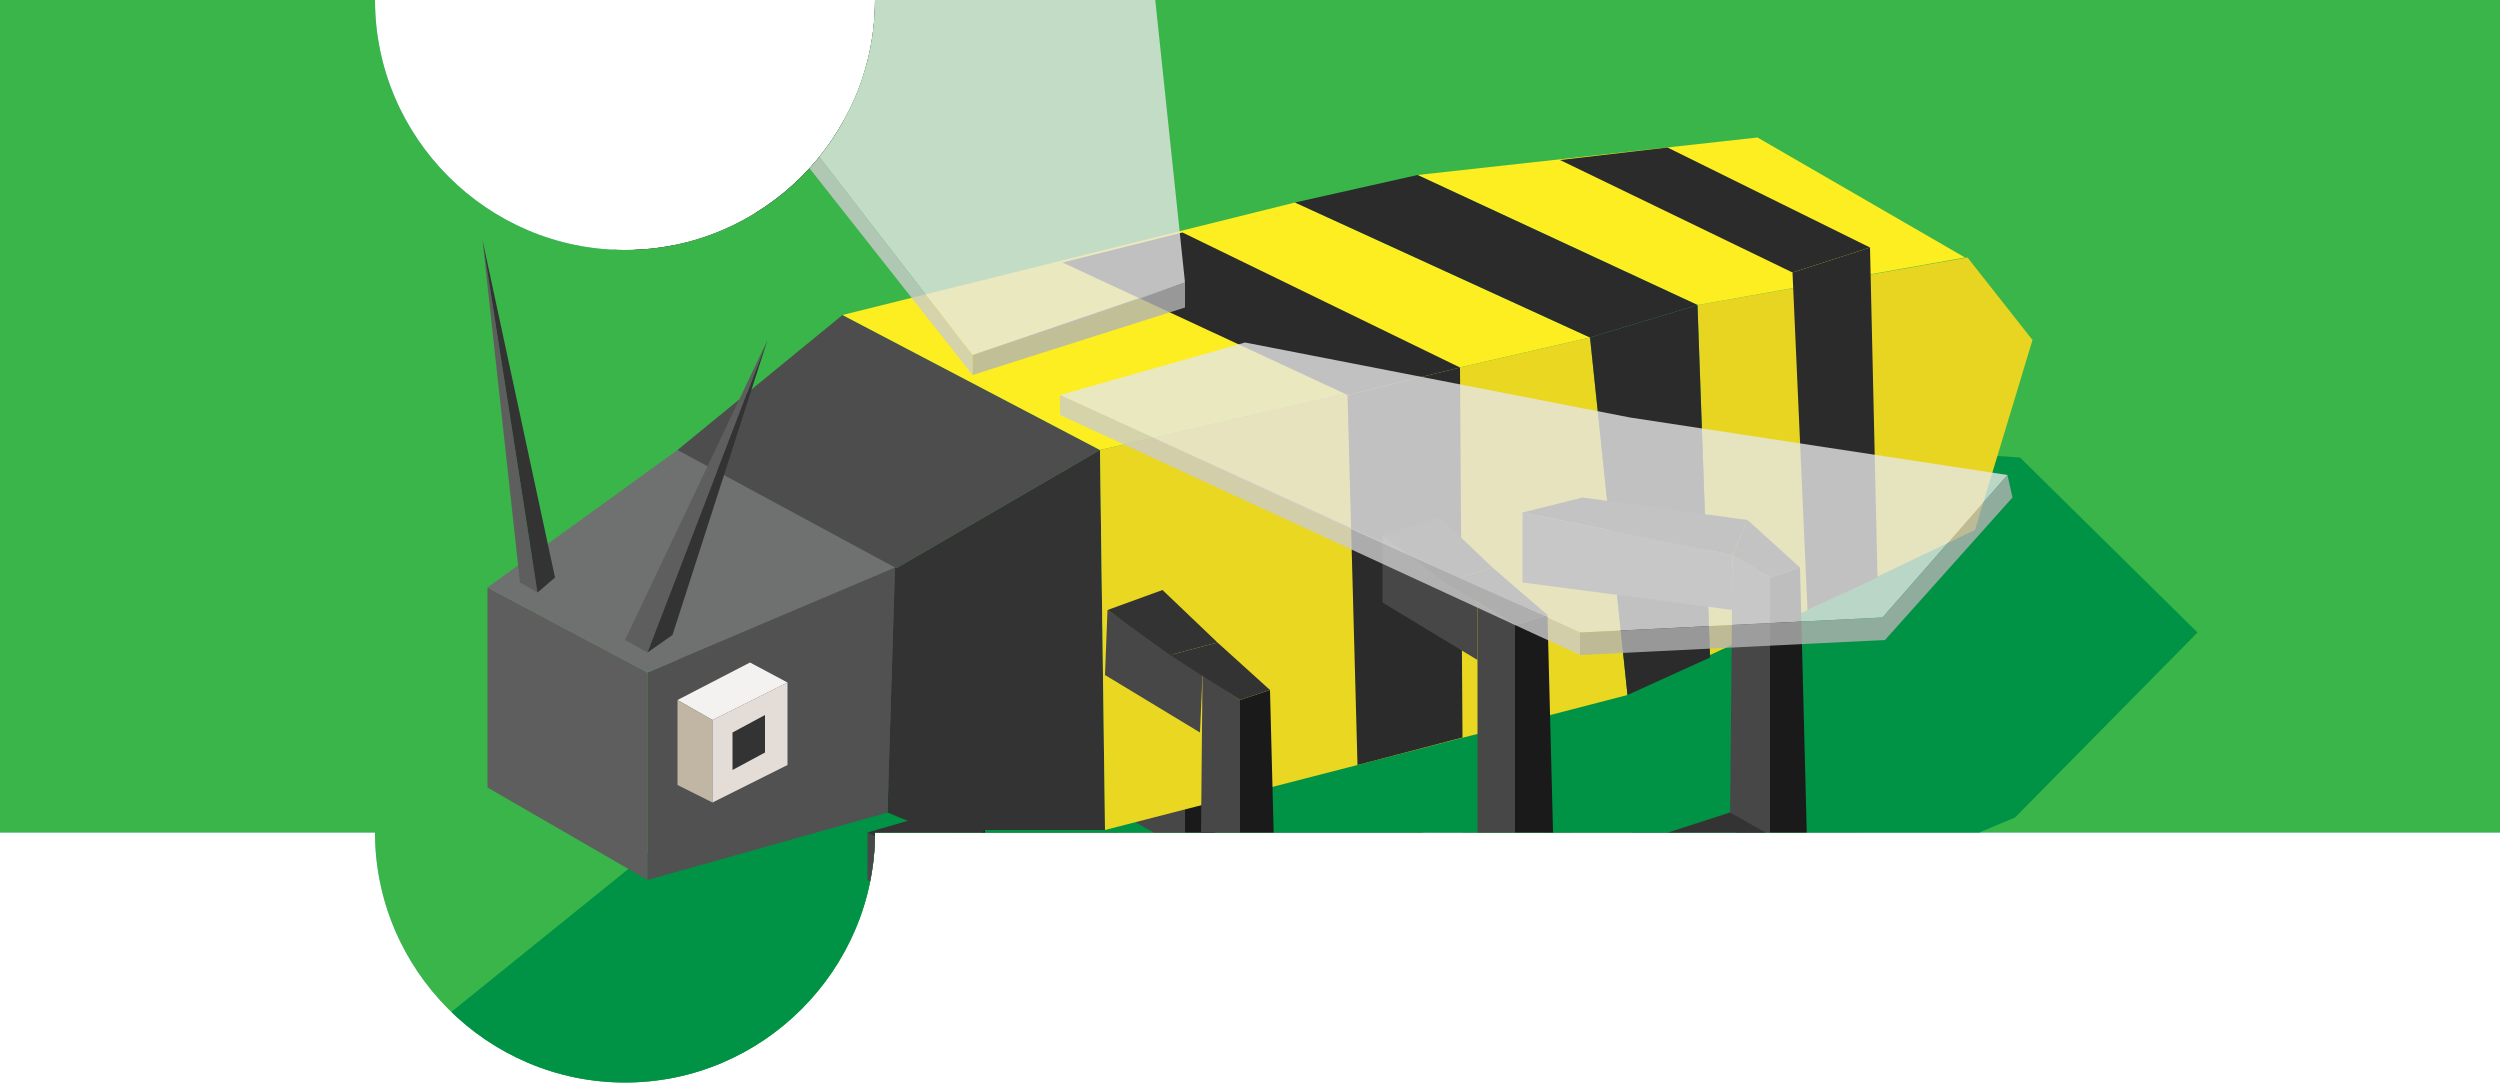 <?xml version="1.0" encoding="utf-8"?>
<!-- Generator: Adobe Illustrator 22.0.1, SVG Export Plug-In . SVG Version: 6.00 Build 0)  -->
<svg version="1.1" xmlns="http://www.w3.org/2000/svg" xmlns:xlink="http://www.w3.org/1999/xlink" x="0px" y="0px" width="100px"
	 height="43.4px" viewBox="0 0 100 43.4" style="enable-background:new 0 0 100 43.4;" xml:space="preserve">
<style type="text/css">
	.st0{clip-path:url(#SVGID_2_);}
	.st1{fill-rule:evenodd;clip-rule:evenodd;fill:#93CDDB;}
	.st2{fill-rule:evenodd;clip-rule:evenodd;fill:#7092B1;}
	.st3{fill-rule:evenodd;clip-rule:evenodd;fill:#4F4743;}
	.st4{fill-rule:evenodd;clip-rule:evenodd;fill:#A09388;}
	.st5{fill-rule:evenodd;clip-rule:evenodd;fill:#ABA398;}
	.st6{fill-rule:evenodd;clip-rule:evenodd;fill:#6D635D;}
	.st7{fill-rule:evenodd;clip-rule:evenodd;fill:#452F21;}
	.st8{fill-rule:evenodd;clip-rule:evenodd;}
	.st9{fill-rule:evenodd;clip-rule:evenodd;fill:#D9D6D0;}
	.st10{fill-rule:evenodd;clip-rule:evenodd;fill:#E9D21B;}
	.st11{fill-rule:evenodd;clip-rule:evenodd;fill:#E6AB28;}
	.st12{fill-rule:evenodd;clip-rule:evenodd;fill:#AC9C8E;}
	.st13{fill-rule:evenodd;clip-rule:evenodd;fill:#383330;}
	.st14{fill-rule:evenodd;clip-rule:evenodd;fill:#443933;}
	.st15{fill-rule:evenodd;clip-rule:evenodd;fill:#443733;}
	.st16{fill-rule:evenodd;clip-rule:evenodd;fill:#F9EA7E;}
	.st17{fill-rule:evenodd;clip-rule:evenodd;fill:#FFFFFF;}
	.st18{fill-rule:evenodd;clip-rule:evenodd;fill:#756A64;}
	.st19{fill-rule:evenodd;clip-rule:evenodd;fill:#5E5350;}
	.st20{fill-rule:evenodd;clip-rule:evenodd;fill:#3A3531;}
	.st21{fill-rule:evenodd;clip-rule:evenodd;fill:#77625A;}
	.st22{fill-rule:evenodd;clip-rule:evenodd;fill:#452C21;}
	.st23{fill-rule:evenodd;clip-rule:evenodd;fill:#41332E;}
	.st24{fill-rule:evenodd;clip-rule:evenodd;fill:#725752;}
	.st25{fill-rule:evenodd;clip-rule:evenodd;fill:#39B54A;}
	.st26{fill-rule:evenodd;clip-rule:evenodd;fill:#009245;}
	.st27{fill-rule:evenodd;clip-rule:evenodd;fill:#474747;}
	.st28{fill-rule:evenodd;clip-rule:evenodd;fill:#1A1A1A;}
	.st29{fill-rule:evenodd;clip-rule:evenodd;fill:#333333;}
	.st30{fill-rule:evenodd;clip-rule:evenodd;fill:#4D4D4D;}
	.st31{fill-rule:evenodd;clip-rule:evenodd;fill:#5E5E5E;}
	.st32{fill-rule:evenodd;clip-rule:evenodd;fill:#515151;}
	.st33{fill-rule:evenodd;clip-rule:evenodd;fill:#6F7070;}
	.st34{fill-rule:evenodd;clip-rule:evenodd;fill:#E8D521;}
	.st35{fill-rule:evenodd;clip-rule:evenodd;fill:#FCEE21;}
	.st36{fill-rule:evenodd;clip-rule:evenodd;fill:#EAD721;}
	.st37{fill-rule:evenodd;clip-rule:evenodd;fill:#2B2B2B;}
	.st38{opacity:0.795;fill-rule:evenodd;clip-rule:evenodd;fill:#E6E6E6;}
	.st39{opacity:0.803;fill-rule:evenodd;clip-rule:evenodd;fill:#B3B3B3;}
	.st40{opacity:0.801;fill-rule:evenodd;clip-rule:evenodd;fill:#CCCCCC;}
	.st41{opacity:0.804;fill-rule:evenodd;clip-rule:evenodd;fill:#E6E6E6;}
	.st42{opacity:0.797;fill-rule:evenodd;clip-rule:evenodd;fill:#B3B3B3;}
	.st43{opacity:0.801;fill-rule:evenodd;clip-rule:evenodd;fill:#CCCCCC;}
	.st44{fill-rule:evenodd;clip-rule:evenodd;fill:#F4F2F0;}
	.st45{fill-rule:evenodd;clip-rule:evenodd;fill:#C1B5A4;}
	.st46{fill-rule:evenodd;clip-rule:evenodd;fill:#E3DCD7;}
	.st47{clip-path:url(#SVGID_4_);}
	.st48{clip-path:url(#SVGID_6_);}
	.st49{clip-path:url(#SVGID_8_);}
	.st50{clip-path:url(#SVGID_10_);}
</style>
<g id="_x32__x5F_2">
</g>
<g id="_x31__x5F_2">
</g>
<g id="_x33__x5F_3">
</g>
<g id="_x32__x5F_3">
	<g>
		<g>
			<defs>
				<path id="SVGID_7_" d="M35,0C35,0,35,0,35,0c0,5.5-4.5,10-10,10S15,5.5,15,0c0,0,0,0,0,0H0v33.3h15c0,5.5,4.5,10,10,10
					s10-4.5,10-10h65V0H35z"/>
			</defs>
			<clipPath id="SVGID_2_">
				<use xlink:href="#SVGID_7_"  style="overflow:visible;"/>
			</clipPath>
			<g class="st0">
				<rect y="-33.3" class="st1" width="100" height="100"/>
				<polygon class="st2" points="20.8,52.6 63.6,30 85,41.3 42.2,63.9 				"/>
				<g>
					<g>
						<polygon class="st7" points="74.4,44.9 74.4,43.3 74.4,41.1 70,38.8 74.4,36.5 78.7,38.8 78.7,40.9 78.7,42.6 						"/>
						<polygon class="st8" points="70,38.8 74.4,41.1 74.4,43.3 74.4,44.9 70,42.6 70,40.9 						"/>
					</g>
					<g>
						<polygon class="st9" points="69.9,2.3 74.3,0 78.6,2.3 78.6,29.1 74.3,31.5 74.3,4.6 						"/>
						<polygon class="st5" points="74.3,31.5 69.9,29.1 69.9,2.3 74.3,4.6 						"/>
						<polygon class="st9" points="74.3,41.1 74.3,31.5 78.6,29.1 78.6,38.8 						"/>
						<polygon class="st5" points="74.3,31.5 74.3,41.1 69.9,38.8 69.9,29.1 						"/>
					</g>
					<g>
						<polygon class="st7" points="62.8,38.4 62.8,36.7 62.8,34.5 58.5,32.3 62.8,29.9 67.2,32.3 67.2,34.4 67.2,36.1 						"/>
						<polygon class="st8" points="58.5,32.3 62.8,34.5 62.8,36.7 62.8,38.4 58.5,36.1 58.5,34.4 						"/>
					</g>
					<g>
						<polygon class="st10" points="67.1,22.6 62.8,24.9 62.8,-2 58.4,-4.3 62.8,-6.6 67.1,-4.3 						"/>
						<polygon class="st11" points="58.4,-4.3 62.8,-2 62.8,24.9 58.4,22.6 						"/>
						<polygon class="st12" points="62.8,34.6 58.4,32.3 58.4,22.6 62.8,24.9 						"/>
						<polygon class="st9" points="67.1,22.6 67.1,32.3 62.8,34.6 62.8,24.9 						"/>
					</g>
					<g>
						<polygon class="st9" points="46.8,46.2 42.4,48.5 42.4,-2 38.1,-4.3 42.4,-6.6 46.8,-4.3 						"/>
						<polygon class="st5" points="38.1,46.2 38.1,-4.3 42.4,-2 42.4,48.5 						"/>
					</g>
					<g>
						<polygon class="st9" points="26.6,-10.8 30.9,-13.1 35.3,-10.8 35.3,39.7 30.9,42 30.9,-8.5 						"/>
						<polygon class="st5" points="30.9,42 26.6,39.7 26.6,-10.8 30.9,-8.5 						"/>
						<polygon class="st9" points="35.3,39.7 35.3,49.3 30.9,51.7 30.9,42 						"/>
						<polygon class="st5" points="26.6,39.7 30.9,42 30.9,51.7 26.6,49.3 						"/>
					</g>
					<g>
						<polygon class="st10" points="72.7,-3.6 72.7,2.5 68,0 68,-6.1 						"/>
						<polygon class="st3" points="72.7,2.5 72.7,-3.6 78.2,-6.5 78.2,-0.4 						"/>
					</g>
					<g>
						<polygon class="st6" points="44.7,19.2 25.4,9 60.9,-9.8 80.2,0.4 						"/>
						<polygon class="st9" points="44.7,42.3 44.7,19.2 80.2,0.4 80.2,23.6 						"/>
						<polygon class="st5" points="44.7,42.3 25.4,32.1 25.4,9 44.7,19.2 						"/>
					</g>
					<g>
						<polygon class="st15" points="46.5,-12.2 54.2,-16.2 54.2,5.1 50,8 						"/>
					</g>
					<g>
						<polygon class="st3" points="30.2,-2.4 30.2,-2.4 43.6,-9.5 53.5,-4.2 53.5,-2.2 53.5,-0.7 53.5,1.1 53.5,2.6 53.5,4.4 
							53.5,5.9 53.5,9.7 40.1,16.7 40.1,2.8 						"/>
						<polygon class="st13" points="40.1,16.7 30.2,11.5 30.2,-2.4 40.1,2.8 						"/>
					</g>
					<polygon class="st13" points="44.7,19.2 44.7,29.5 44.7,39.8 25.4,29.6 25.4,9 					"/>
					<g>
						<path class="st3" d="M40.1,2.8v-13.9l10.6-5.6l2.9,12.4C51.6-2,47.1,0.4,40.1,2.8z"/>
						<path class="st6" d="M50.6-16.6l-10.6,5.6V2.8l-9.9-5.2v-11.3v-2.6v0l10.5-5.6L50.6-16.6z M33.4-10.1l4.2-2.3L33.4-10.1z
							 M30.2-13.7l2.4-1.3L30.2-13.7z"/>
					</g>
					<g>
						<polygon class="st3" points="35.8,5.1 35.8,-8.8 40.1,-11.1 40.1,2.8 						"/>
						<polygon class="st5" points="35.8,-8.8 35.8,5.1 25.9,-0.2 25.9,-3.5 25.9,-14 28.4,-12.7 28.9,-12.5 30.9,-11.4 32.1,-10.8 
							32.6,-10.5 33.4,-10.1 35.8,-8.8 						"/>
					</g>
					<g>
						<polygon class="st9" points="25.3,9.4 25.3,-1.1 25.4,-1.1 34.6,-6.1 34.6,4.4 						"/>
						<polygon class="st17" points="34.6,-6.1 25.4,-1.1 25.3,-1.2 25.3,-1.1 25.3,9.4 17.8,5.4 17.8,-5.1 27,-10.1 28.9,-9.1 
							30.8,-8.1 32.7,-7.1 						"/>
					</g>
					<g>
						<polygon class="st18" points="23.9,7.1 15.8,2.8 17.5,-5.6 25.6,-1.3 						"/>
						<polygon class="st19" points="23.9,7.1 25.6,-1.3 29.9,-3.6 29.9,7.7 25.2,10.3 						"/>
						<polygon class="st20" points="15.8,2.8 23.9,7.1 25.2,10.3 25.1,10.3 17.1,6 						"/>
					</g>
					<polygon class="st23" points="20.2,0.5 19.8,2.2 18.2,1.3 18.6,-0.4 					"/>
					<polygon class="st23" points="22.6,1.8 22.3,3.5 20.7,2.6 21,1 					"/>
					<polygon class="st3" points="80.2,0.3 80.2,10.7 80.2,21 44.6,39.8 44.6,19.1 62.5,9.8 					"/>
					<line class="st24" x1="32.9" y1="5.3" x2="31.8" y2="5.9"/>
				</g>
			</g>
			<g class="st0">
				<rect y="-33.3" class="st25" width="100" height="100"/>
				<g>
					<polygon class="st26" points="65.3,17.3 31.4,29.7 12.7,44.8 22.4,49.5 53.2,44.2 80.6,32.7 87.9,25.3 80.8,18.3 					"/>
					<g>
						<g>
							<g>
								<polygon class="st27" points="44.9,30.7 47.4,32.1 47.4,34 44.9,32.6 								"/>
								<polygon class="st28" points="47.4,32.1 49.6,30.6 49.6,32.7 47.4,34 								"/>
								<polygon class="st29" points="49.6,30.6 47.4,32.1 44.9,30.7 48,29.8 								"/>
							</g>
							<g>
								<polygon class="st27" points="34.7,33.3 37.2,34.7 37.2,36.6 34.7,35.2 								"/>
								<polygon class="st28" points="37.2,34.7 39.4,33.2 39.4,35.3 37.2,36.6 								"/>
								<polygon class="st29" points="39.4,33.2 37.2,34.7 34.7,33.3 37.8,32.4 								"/>
							</g>
						</g>
						<g>
							<polygon class="st30" points="44,18 35.9,22.7 35.8,22.7 35.8,31.5 27.1,28.7 27.1,18 33.7,12.6 							"/>
							<polygon class="st29" points="35.5,32.5 35.8,22.7 35.9,22.7 44,18 44.2,33.2 37.2,33.2 							"/>
						</g>
						<g>
							<polygon class="st31" points="19.5,23.5 25.9,26.9 25.9,35.2 19.5,31.5 							"/>
							<polygon class="st32" points="25.9,26.9 35.8,22.7 35.5,32.5 25.9,35.2 							"/>
							<polygon class="st33" points="25.9,26.9 19.5,23.5 27.1,18 35.8,22.7 							"/>
						</g>
						<g>
							<path class="st34" d="M67.9,12.2l10.8-1.9l2.6,3.3L79,21.2l-6.7,3.2l-3.9,1.8L67.9,12.2z"/>
							<polygon class="st35" points="70.3,5.5 78.6,10.3 67.9,12.2 56.7,7 							"/>
							<g>
								<polygon class="st35" points="63.6,13.5 44,18 33.7,12.6 51.8,8.1 								"/>
								<polygon class="st36" points="44.2,33.2 44,18 63.6,13.5 65.1,27.8 54.3,30.6 								"/>
							</g>
						</g>
						<g>
							<polygon class="st37" points="75.1,23.1 72.3,24.4 71.7,10.9 74.8,9.9 							"/>
							<polygon class="st37" points="74.8,9.9 71.7,10.9 62.4,6.4 66.7,5.9 							"/>
							<polygon class="st37" points="67.9,12.2 63.6,13.5 51.8,8.1 56.7,7 							"/>
							<polygon class="st37" points="68.4,26.3 65.1,27.8 63.6,13.5 67.9,12.2 							"/>
							<polygon class="st37" points="58.5,29.5 54.3,30.6 53.9,15.8 58.4,14.7 							"/>
							<polygon class="st37" points="58.4,14.7 53.9,15.8 42.5,10.5 47.3,9.3 							"/>
						</g>
						<g id="Nogi_2_">
							<g>
								<g>
									<polygon class="st27" points="44.3,24.4 48.1,27 48,29.3 44.2,27 									"/>
									<polygon class="st29" points="46.8,26.2 44.3,24.4 46.5,23.6 48.7,25.7 									"/>
								</g>
								<g>
									<polygon class="st27" points="49.6,40.3 46.4,38.7 48,37.7 48.1,27 49.6,28 49.6,37.2 									"/>
									<polygon class="st28" points="50.8,27.6 51.1,39.3 49.6,40.3 49.6,37.2 49.6,28 									"/>
									<polygon class="st29" points="46.8,26.2 48.7,25.7 50.8,27.6 49.6,28 									"/>
								</g>
								<g>
									<polygon class="st27" points="44.9,38.4 47.4,39.8 47.4,41.6 44.9,40.3 									"/>
									<polygon class="st28" points="47.4,39.8 49.6,38.2 49.6,40.3 47.4,41.6 									"/>
									<polygon class="st29" points="49.6,38.2 47.4,39.8 44.9,38.4 48,37.4 									"/>
								</g>
							</g>
							<g>
								<g>
									<polygon class="st27" points="55.3,21.4 59.1,24.1 59.1,26.4 55.3,24.1 									"/>
									<polygon class="st29" points="57.8,23.3 55.3,21.4 57.6,20.7 59.7,22.7 									"/>
								</g>
								<g>
									<polygon class="st27" points="60.6,37.4 57.5,35.7 59.1,34.8 59.1,24.1 60.6,25 60.6,34.2 									"/>
									<polygon class="st28" points="61.9,24.6 62.2,36.4 60.6,37.4 60.6,34.2 60.6,25 									"/>
									<polygon class="st29" points="57.8,23.3 59.7,22.7 61.9,24.6 60.6,25 									"/>
								</g>
								<g>
									<polygon class="st27" points="55.9,35.4 58.4,36.8 58.5,38.6 55.9,37.3 									"/>
									<polygon class="st28" points="58.4,36.8 60.6,35.3 60.6,37.4 58.5,38.6 									"/>
									<polygon class="st29" points="60.6,35.3 58.4,36.8 55.9,35.4 59.1,34.5 									"/>
								</g>
							</g>
							<g>
								<g>
									<polygon class="st27" points="60.9,20.5 69.3,22.2 69.3,24.4 60.9,23.3 									"/>
									<polygon class="st29" points="69.3,22.2 60.9,20.5 63.3,19.9 69.9,20.8 									"/>
								</g>
								<g>
									<polyline class="st27" points="69.2,32.9 69.3,22.2 70.8,23.1 70.8,32.3 70.8,35.5 									"/>
									<polygon class="st28" points="72,22.7 72.3,34.5 70.8,35.5 70.8,32.3 70.8,23.1 									"/>
									<polygon class="st29" points="69.3,22.2 69.9,20.8 72,22.7 70.8,23.1 									"/>
								</g>
								<g>
									<polygon class="st27" points="66.1,33.5 68.6,34.9 68.7,36.7 66.1,35.4 									"/>
									<polygon class="st28" points="68.6,34.9 70.8,33.4 70.8,35.4 68.7,36.7 									"/>
									<polygon class="st29" points="70.8,33.4 68.6,34.9 66.1,33.5 69.2,32.5 									"/>
								</g>
							</g>
						</g>
						<g>
							<polygon class="st38" points="47.4,11.3 43.2,12.8 38.9,14.2 30.7,3.6 22.5,-7 31.6,-15.7 44.9,-11.6 46.2,-0.1 							"/>
							<polygon class="st39" points="47.4,12.3 38.9,15 38.9,14.2 47.4,11.3 							"/>
							<polygon class="st40" points="38.9,15 22.5,-5.8 22.5,-7 38.9,14.2 							"/>
						</g>
						<g>
							<polygon class="st41" points="80.3,19 75.3,24.7 63.2,25.3 52.8,20.6 42.4,15.8 49.8,13.7 65.2,16.7 							"/>
							<polygon class="st42" points="75.4,25.6 63.2,26.2 63.2,25.8 63.2,25.3 75.3,24.7 80.3,19 80.5,19.9 							"/>
							<polygon class="st43" points="63.2,26.2 42.4,16.6 42.4,15.8 63.2,25.3 							"/>
						</g>
						<g>
							<polygon class="st31" points="19.3,9.6 21.5,23.7 20.8,23.3 							"/>
							<polygon class="st29" points="19.3,9.6 21.5,23.7 22.2,23.1 							"/>
						</g>
						<g>
							<polygon class="st31" points="30.7,13.6 25.9,26.1 25,25.6 							"/>
							<polygon class="st29" points="30.7,13.6 25.9,26.1 26.9,25.4 							"/>
						</g>
						<g>
							<g>
								<g>
									<polygon class="st44" points="27.1,28 28.5,28.8 31.5,27.3 30,26.5 									"/>
									<polygon class="st45" points="27.1,28 27.1,31.4 28.5,32.1 28.5,28.8 									"/>
									<polygon class="st46" points="28.5,28.8 28.5,32.1 31.5,30.6 31.5,27.3 									"/>
								</g>
								<polygon class="st29" points="30.6,30.1 30.6,28.6 29.3,29.3 29.3,30.8 								"/>
							</g>
						</g>
					</g>
				</g>
			</g>
		</g>
	</g>
</g>
<g id="_x31__x5F_3">
</g>
</svg>
